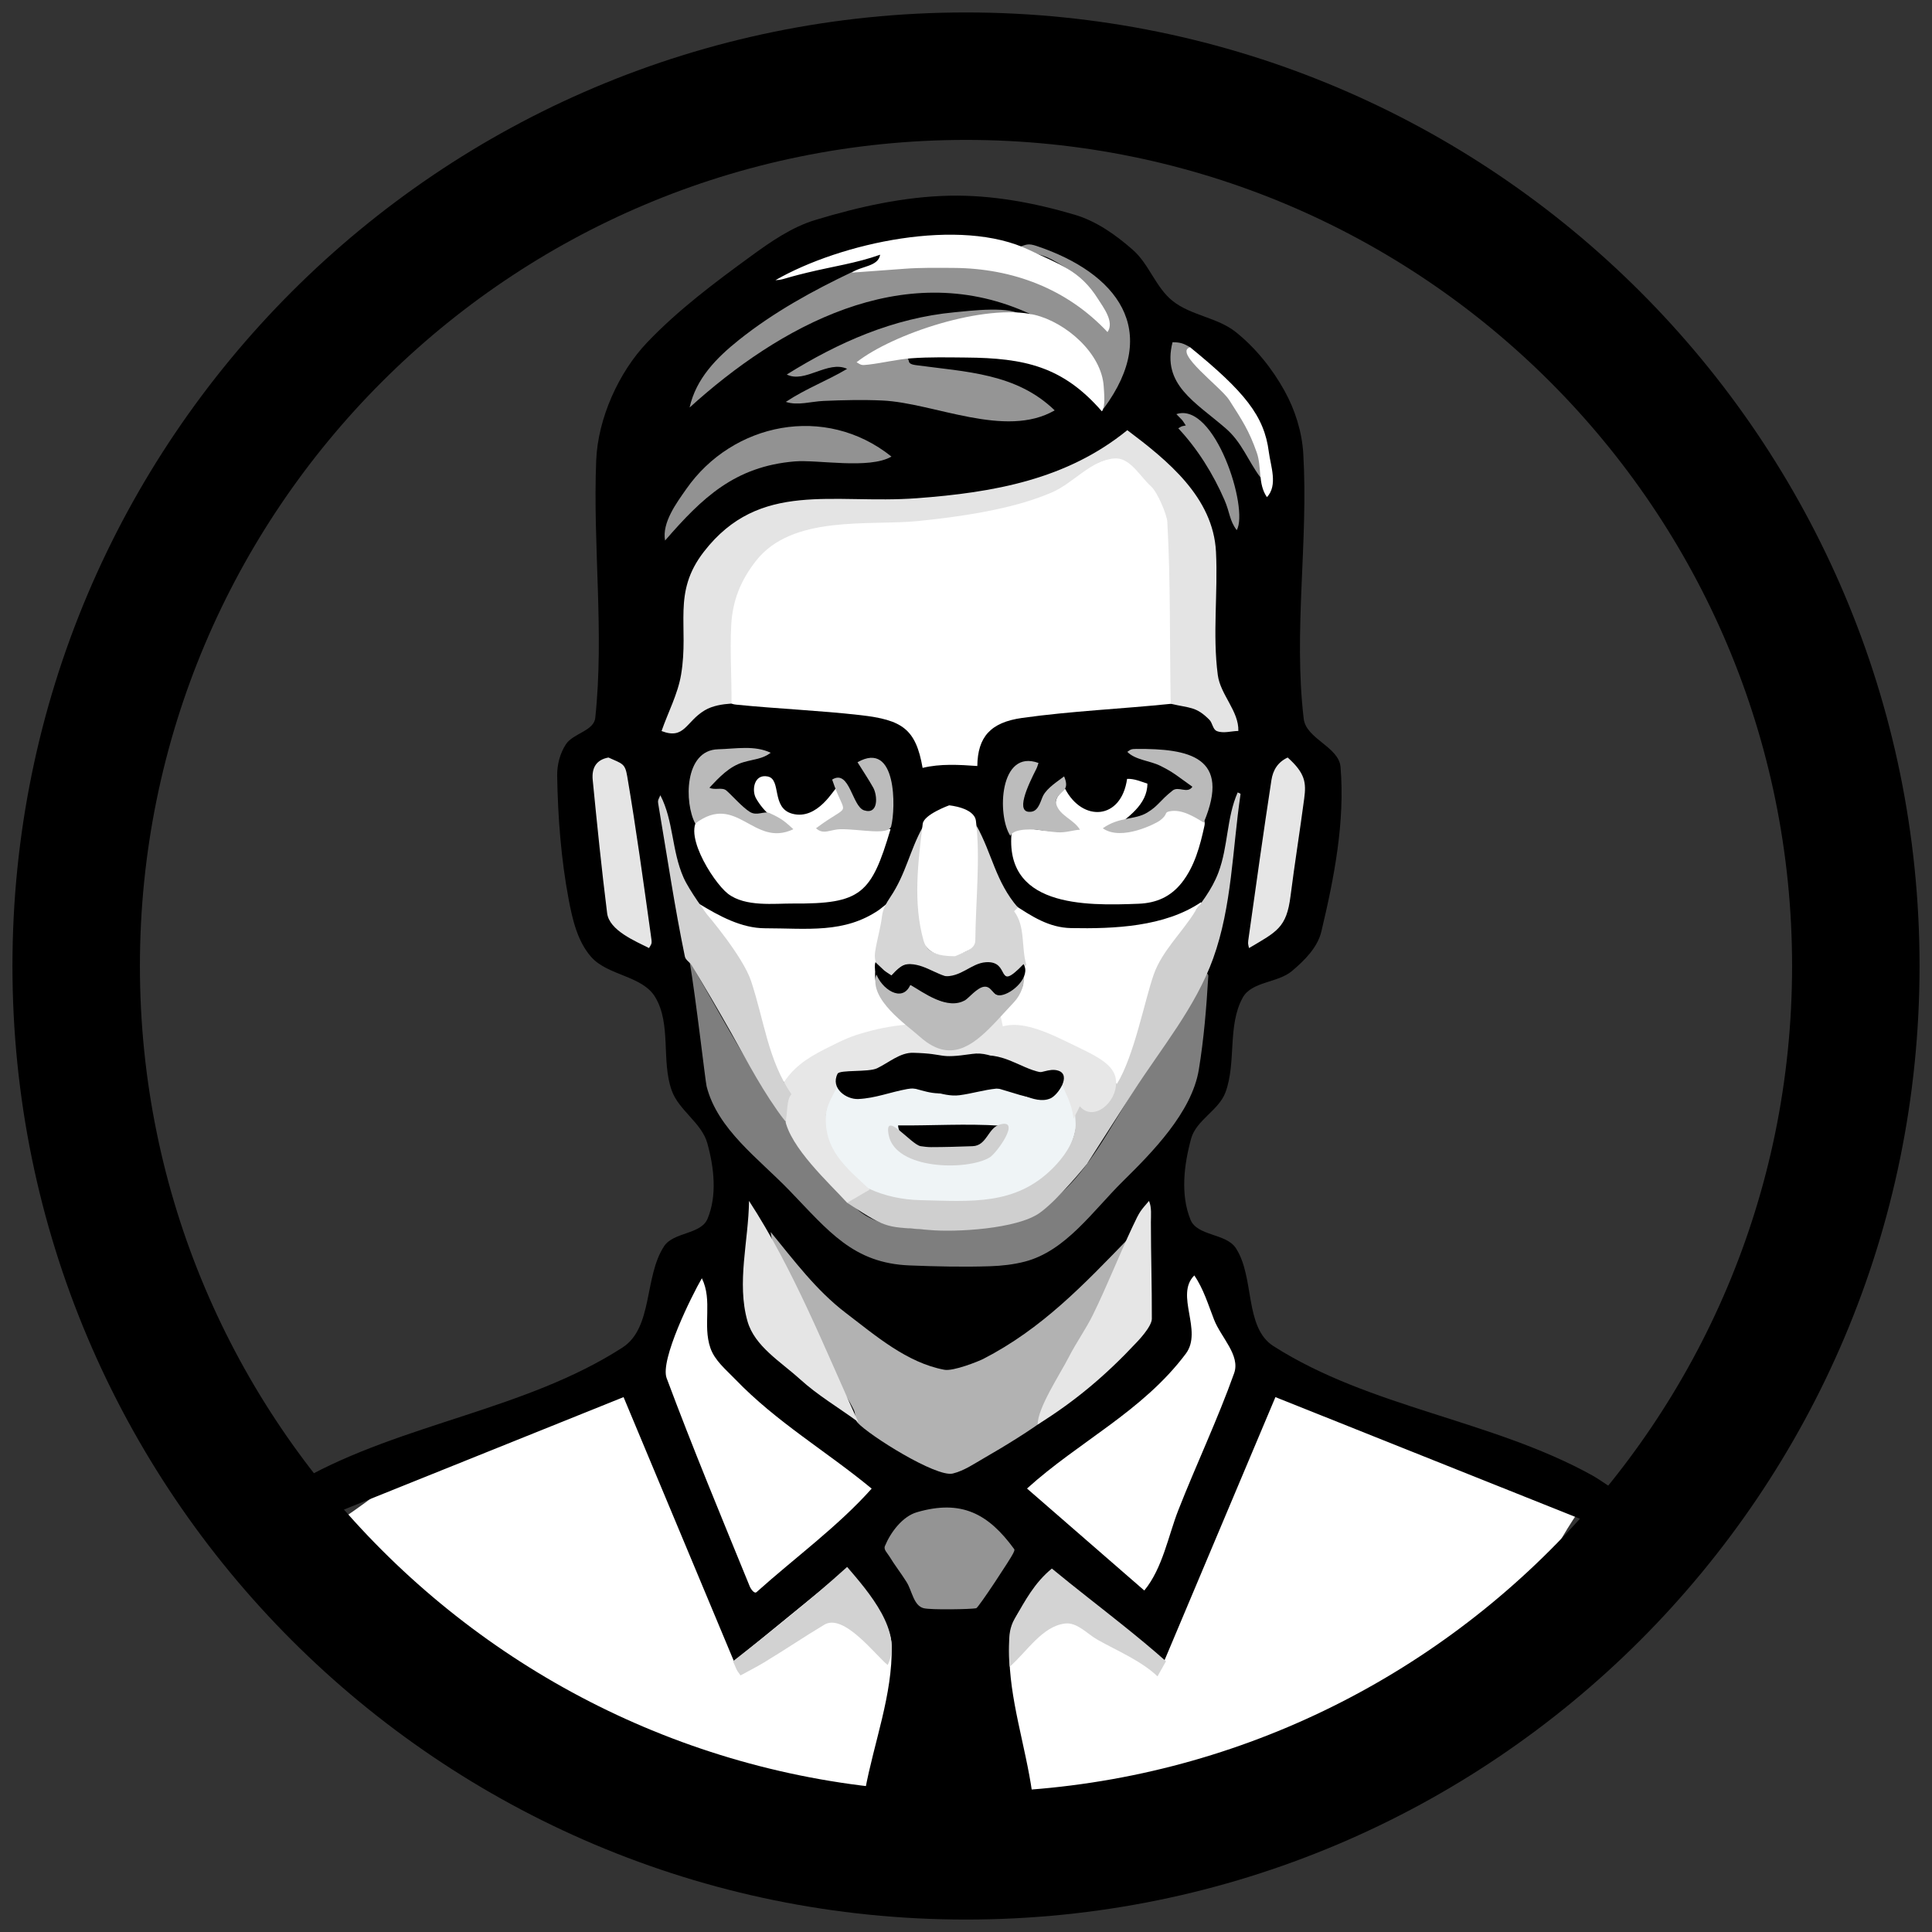 <?xml version="1.0" encoding="UTF-8" standalone="no"?>
<!DOCTYPE svg PUBLIC "-//W3C//DTD SVG 1.1//EN" "http://www.w3.org/Graphics/SVG/1.1/DTD/svg11.dtd">
<!-- Created with Vectornator (http://vectornator.io/) -->
<svg height="100%" stroke-miterlimit="10" style="fill-rule:nonzero;clip-rule:evenodd;stroke-linecap:round;stroke-linejoin:round;" version="1.1" viewBox="0 0 1024 1024" width="100%" xml:space="preserve" xmlns="http://www.w3.org/2000/svg" xmlns:vectornator="http://vectornator.io" xmlns:xlink="http://www.w3.org/1999/xlink">
<rect x="0" y="0" width="1024" height="1024" fill="#333333" stroke="none"/>
<defs/>
<g id="Layer-2" vectornator:layerName="Layer 2"/>
<g id="Layer-1-copy" vectornator:layerName="Layer 1 copy">
<g opacity="1" vectornator:layerName="Group 1">
<path d="M0 0.5C0 512.25 0 512.25 0 1024C511.75 1024 511.75 1024 1023.5 1024C1023.5 512.25 1023.5 512.25 1023.5 0.5C511.75 0.5 511.75 0.5 0 0.5Z" fill="#c9dee7" fill-rule="nonzero" opacity="0" stroke="none"/>
<path d="M839.054 797.792C748.513 770.116 661.681 723.751 567.432 714.763C471.716 705.634 373.991 721.979 280.523 744.526C240.084 754.281 209.554 787.943 174.069 809.651C183.696 825.067 187.03 847.13 202.949 855.899C286.91 902.15 371.481 958.713 466.575 970.782C560.421 982.692 660.84 964.746 746.636 924.899C794.147 902.834 808.248 840.161 839.054 797.792Z" fill="#ffffff" fill-rule="nonzero" opacity="1" stroke="none" vectornator:layerName="Curve 1"/>
<path d="M330.5 740.5C359.75 810.5 359.75 810.5 389 880.5C419 856 419 856 449 831.5C451.446 834.723 454.312 837.665 456.337 841.168C462.203 851.313 472.375 860.616 472.61 872.333C473.131 898.313 463.203 923.444 458.5 949C459.788 949.658 460.919 950.953 462.365 950.973C490.603 951.363 518.844 950.473 547.084 950.223C543.548 925.217 534.817 900.346 534.947 875.244C534.961 872.511 535.08 869.776 535.323 867.037C536.529 853.409 550.108 844.012 557.5 832.5C587.25 856.5 587.25 856.5 617 880.5C646.5 810.5 646.5 810.5 676 740.5C676 740.5 775.452 780.223 818.327 797.348C861.202 814.473 847.5 809 847.5 809C846.95 804.911 858.111 791.36 858.111 791.36C858.111 791.36 848.208 784.361 843.859 781.953C790.723 752.536 726.207 746.159 675 713.5C659.342 703.514 665.194 677.023 655 661.5C649.821 653.614 634.564 655.235 631 646.5C625.582 633.222 627.53 617.308 631.325 603.478C634.023 593.645 646.044 588.484 649.547 578.909C655.38 562.967 650.49 543.689 658.648 528.802C663.401 520.128 677.176 521.048 684.745 514.681C691.409 509.074 698.329 502.195 700.347 493.723C707.128 465.249 712.927 435.672 710.508 406.501C709.624 395.835 692.264 391.628 691 381C685.47 334.494 693.507 287.253 690.769 240.499C690.09 228.912 686.443 217.282 680.818 207.128C674.295 195.357 665.548 184.469 655.054 176.043C645.331 168.235 631.246 167.279 621.5 159.5C612.589 152.387 609.056 140.037 600.5 132.5C591.476 124.551 581.169 117.23 569.639 113.816C548.197 107.467 525.675 103.271 503.318 103.727C479.175 104.22 455.136 109.603 432.031 116.626C419.61 120.402 408.576 128.069 398.083 135.714C378.787 149.775 359.478 164.222 343 181.5C327.908 197.325 316.893 221.802 316 244C314.171 289.464 320.328 335.257 315.5 380.5C314.76 387.434 303.765 388.654 299.942 394.486C296.755 399.347 295.209 405.485 295.312 411.297C295.699 433.175 297.352 455.156 301.398 476.66C303.42 487.409 306.107 499.025 313.357 507.214C322.196 517.199 340.37 517.039 347.255 528.459C355.911 542.815 350.39 562.19 356.023 577.979C359.8 588.565 371.871 595.097 374.891 605.922C378.481 618.79 380.167 633.68 375 646C371.495 654.358 356.996 652.938 352 660.5C341.33 676.651 346.203 703.726 329.935 714.217C278.603 747.321 213.821 754.205 160.5 784C153.279 788.035 160.595 800.543 160.642 808.814C245.571 774.657 245.571 774.657 330.5 740.5Z" fill="#000000" fill-rule="nonzero" opacity="1" stroke="none"/>
<path d="M489 407C498.396 404.703 508.351 405.323 518 406C518.183 390.631 524.968 382.867 541.745 380.517C567.911 376.851 594.53 375.728 620.811 373.017C620.83 342.139 622.602 310.565 620.646 279.75C620.235 273.271 617.033 267.094 613.557 261.611C610.022 256.034 604.166 249.678 599.371 245.138C588.799 235.129 564.651 256.608 553.81 260.286C535.422 266.525 515.165 272.813 495.5 274.5C462.801 277.305 404.383 269 389.5 312.5C384.09 328.312 385.447 345.736 385.139 362.445C385.023 368.738 383.864 372.828 390.151 373.465C412.079 375.688 434.139 376.539 456.039 379.034C478.192 381.557 485.394 386.292 489 407Z" fill="#ffffff" fill-rule="nonzero" opacity="1" stroke="none"/>
<path d="M597.5 228C565.433 254.094 526.86 261.038 485.893 264.074C441.411 267.37 402.649 254.265 373.078 292.418C356.058 314.378 365.321 331.613 361 357.5C359.26 367.926 354.092 377.48 350.639 387.47C362.874 392.192 363.438 382.514 373.5 376.5C377.637 374.027 382.792 373.234 387.729 372.9C387.801 359.26 386.866 345.05 387.565 331.428C388.228 318.508 392.458 307.846 400.571 297.405C419.885 272.55 460.925 278.793 486.743 276.148C500.568 274.732 514.391 272.912 527.98 270.002C538.039 267.849 548.048 265.061 557.5 261C569.118 256.009 578.259 243.75 590.88 242.98C591.223 242.959 591.56 242.957 591.893 242.972C599.385 243.318 604.352 252.58 610.074 257.79C613.695 261.087 618.504 273.059 618.696 276.486C620.493 308.613 619.899 340.829 620.5 373C630.867 375.456 633.897 374.366 641 381.5C642.696 383.203 642.758 386.635 645 387.5C648.529 388.862 652.566 387.449 656.349 387.424C656.678 376.898 646.827 368.209 645.454 357.767C642.618 336.195 645.59 314.231 644.5 292.5C643.046 263.504 618.683 243.968 597.5 228Z" fill="#e4e4e4" fill-rule="nonzero" opacity="1" stroke="none"/>
<path d="M365.5 509.5C368.833 529 373.876 573.244 374.517 575.777C380.286 598.579 402.106 614.075 418.434 631.003C439.199 652.531 452.219 669.519 482.092 670.704C496.316 671.268 510.569 671.603 524.796 671.13C530.989 670.924 537.225 670.23 543.221 668.671C564.91 663.03 579.251 641.773 595.205 626.035C610.658 610.79 631.683 589.589 635.408 566.895C638.098 550.51 639.444 533.911 640.422 517.335C640.489 516.196 639.141 515.445 638.5 514.5C621.152 543.51 604.186 572.752 586.455 601.53C561.068 642.734 541.438 652.52 494.344 651.626C482.372 651.399 464.753 650.148 454.772 641.335C432.217 621.42 416.343 594.804 400.358 569.313C388.098 549.763 377.119 529.438 365.5 509.5Z" fill="#7e7e7e" fill-rule="nonzero" opacity="1" stroke="none"/>
<path d="M408.5 653C408.955 658.161 411.046 663.109 413.248 667.799C423.329 689.28 433.486 710.728 444 732C446.599 737.259 450.049 742.073 452.575 747.367C453.567 749.445 452.965 752.284 454.5 754C460.443 760.641 496.229 783.15 505 781C511.096 779.506 516.42 775.749 521.869 772.635C531.601 767.074 547.229 757.521 555.297 751.187C584.143 728.539 582.5 689 598.5 656C574.364 680.931 552.306 704.23 521.129 720.264C518.871 721.425 505.369 726.914 500.5 726C480.691 722.28 464.152 708.002 448.138 695.764C432.585 683.878 420.747 667.959 408.5 653Z" fill="#b2b2b2" fill-rule="nonzero" opacity="1" stroke="none"/>
<path d="M444 574.5C428.359 596.274 442.317 621.305 464.5 633C469.62 635.699 476.55 636.812 482.197 636.94C494.704 637.226 507.225 637.313 519.727 636.882C529.363 636.55 541.355 634.076 549.575 628.446C566.93 616.56 579.747 590.725 562.5 574.5C553.867 588.888 538.533 578.332 525.09 576.078C515.95 574.546 506.766 579.63 497.5 579.5C488.747 579.377 481.832 574.221 473.659 576.647C460.457 580.565 452.257 587.475 444 574.5Z" fill="#eff4f6" fill-rule="nonzero" opacity="1" stroke="none"/>
<path d="M633 676C622.576 686.424 637.682 705.244 628.5 717.5C605.586 748.087 571.815 764.027 544.338 788.952C575.419 815.976 575.419 815.976 606.5 843C616.225 831.202 619.239 813.902 624.5 800.5C634.058 776.151 645.325 752.466 654.119 727.83C657.509 718.332 647.178 708.89 643.5 699.5C640.371 691.511 637.877 683.059 633 676Z" fill="#ffffff" fill-rule="nonzero" opacity="1" stroke="none"/>
<path d="M372 677.5C366.615 686.739 349.752 720.84 353.325 730.418C367.169 767.528 382.388 804.113 397.361 840.782C397.96 842.25 399.82 844.904 400.999 843.845C421.108 825.772 444.166 809.028 462 789C437.801 769.02 411.63 753.832 389.701 731.046C384.809 725.963 378.834 721.147 376.529 714.479C372.293 702.229 377.834 689.378 372 677.5Z" fill="#ffffff" fill-rule="nonzero" opacity="1" stroke="none"/>
<path d="M370.666 479.104C369.916 479.854 372.25 481.25 371.5 482C378.293 493.186 390.193 502.22 394.399 514.617C399.807 530.553 404.011 546.874 409.075 562.922C410.609 567.782 412.419 573.654 417.95 574.068C417.45 566.555 463.191 561.847 463.191 561.847C463.191 561.847 477.446 550.399 480.406 548.394C484.064 545.915 484.705 549.929 488.5 548C475.775 537.484 461.815 530.518 464.044 512.599C465.184 503.434 467.22 494.384 468.094 485.189C468.216 483.912 470.496 478.667 470.496 478.667L465.912 482.264C447.488 494.875 427.927 492.017 405.5 492C392.965 491.991 381.086 485.443 370.666 479.104Z" fill="#ffffff" fill-rule="nonzero" opacity="1" stroke="none"/>
<path d="M656 420C650.044 433.513 651.037 448.497 645.769 462.493C638.839 480.905 621.023 493.952 612.956 512.05C604.392 531.262 600.678 552.372 592.428 571.721C589.933 577.571 585.268 582.285 581 587C579.097 589.103 576.469 583.477 574.766 581.208C566.893 584.759 570.85 591.638 570 598C568.891 606.3 563.669 613.514 557.931 619.244C538.122 639.025 514.738 636.747 487.58 636.096C478.33 635.874 468.884 633.913 460.5 630C456.081 634.419 453.113 631.728 449.011 637.48C449.243 637.636 449.474 637.789 449.704 637.941C471.576 652.344 469.786 649.836 492.661 651.924C506.428 653.182 538.987 651.448 551.065 642.858C560.933 635.841 576.147 616.893 576.147 616.893C576.147 616.893 592.516 591.265 600.58 578.742C615.467 555.626 633.668 533.863 643 508C652.979 480.345 653.203 450.084 657.5 421C657.588 420.406 656.5 420.333 656 420Z" fill="#cfcfcf" fill-rule="nonzero" opacity="1" stroke="none"/>
<path d="M537.216 479.345C533.926 482.634 542.172 514.079 542.104 522.021C542.097 522.927 541 524.606 541 524.606C541 524.606 530.079 533.776 528.8 540.571C527.18 549.18 577.227 555.847 584.544 562.885C588.205 566.406 588.326 571.042 592 574.5C601.159 559.632 606.687 530.173 611.5 516.5C615.901 503.997 626.592 494.205 633.5 483C635.779 479.325 637.313 478.951 636.563 478.201C617.245 491.257 590.486 492.343 567.691 491.906C555.901 491.679 546.817 485.647 537.216 479.345Z" fill="#ffffff" fill-rule="nonzero" opacity="1" stroke="none"/>
<path d="M540 131C545.306 134.149 551.924 134.52 557.341 137.473C575.183 147.197 580.176 154.503 587 172C567.625 158.384 551.348 148.691 532.748 143.719C518.28 139.853 502.407 138.842 482.575 141.063C476.966 141.691 457.19 141.538 452 144C430.847 154.034 410.154 165.427 391.777 180.066C379.73 189.662 368.917 200.656 365.5 216C413.071 172.854 478.264 136.859 543.317 165.207C556.994 171.167 564.512 173.654 573.876 184.221C583.783 195.4 579.409 204.791 585 216.5C615.808 174.868 591.882 144.671 549.569 130.423C544.77 128.807 544.024 129.648 540 131Z" fill="#929292" fill-rule="nonzero" opacity="1" stroke="none"/>
<path d="M418 439C398.813 444.854 390.812 423.432 372.348 432.365C359.681 438.492 377.745 467.448 385.813 473.689C395.026 480.816 410.433 478.819 420.299 478.888C456.453 479.139 461.81 473.872 472 439.5C459.705 438.722 448.131 437.397 436 439.5C439.059 437 442.308 434.716 445.178 432.001C448.531 428.829 449.859 418.567 443.279 417.758C442.276 417.635 433.443 434.947 419.928 431.29C408.602 428.226 414.36 413.053 406.891 411.549C399.578 410.077 398.311 418.949 400.731 423.165C404.956 430.528 410.823 434.899 418 439Z" fill="#ffffff" fill-rule="nonzero" opacity="1" stroke="none"/>
<path d="M564.5 418C554.53 426.019 561.302 431.024 570 438C567.277 439.871 563.801 440.525 560.005 440.573C552.285 440.672 543.24 438.265 536.5 438.5C530.446 481.009 575.214 480.126 603.5 479C612.94 478.624 620.477 475.296 626.362 467.849C633.189 459.21 636.098 448.208 638.389 437.652C639.533 432.38 633.302 431.988 629.365 430.785C626.326 429.856 623.094 428.275 620 429C617.237 429.647 615.869 432.937 613.5 434.5C605.977 439.462 598.185 439.155 589.5 439.5C597.519 433.54 608.173 426.487 608.145 415.338C604.635 414.215 601.058 412.615 597.378 412.822C594.298 434.694 573.71 435.831 564.5 418Z" fill="#ffffff" fill-rule="nonzero" opacity="1" stroke="none"/>
<path d="M530 537C525.286 541.479 491.628 542.233 484.286 542.768C474.825 543.456 467.735 544.555 458.608 547.136C450.906 549.315 448.135 550.503 437.366 555.943C426.597 561.383 419.844 566.393 414.407 575.304C415.771 576.87 415.236 588.654 416 593C418.682 608.255 439.75 627.283 449 637.5C455 634 455 634 461 630.5C448.584 618.94 436.483 609.428 437.8 590.921C438.36 583.053 444.673 577.332 445.592 569.367C450.228 569.411 455.01 570.654 459.5 569.5C469.126 567.027 474.294 560.747 483.5 559.5C490.356 558.571 502.682 562.497 507 563C513.992 563.814 519.498 558.591 526.463 559.62C539.194 561.501 547.264 570.685 560.5 568.5C563.336 577.903 567.865 582.768 569 593C571.5 587.75 569.826 591.57 572.326 586.32C579.19 594.667 591.881 584.845 591.549 573.425C591.261 563.536 579.742 559.179 564.738 551.818C549.734 544.457 539.621 541.723 531.533 543.982C530.766 540.491 530.766 540.491 530 537Z" fill="#e7e7e7" fill-rule="nonzero" opacity="1" stroke="none"/>
<path d="M417 198.5C426.601 203.359 438.852 190.773 449 195.5C437.93 202.068 427.634 205.685 416.5 213C422.825 215.114 429.837 212.786 436.5 212.5C446.894 212.054 457.318 211.8 467.71 212.28C494.991 213.539 532.869 232.674 559 217.5C538.64 197.774 512.061 197.149 485.327 193.517C478.828 192.634 484.316 189.685 478.202 189C469.803 188.058 467.28 189.698 459 192C471.924 174.672 522.036 168.802 542 167.5C536.536 161.935 514.514 164.697 506 165.5C473.457 168.567 444.397 181.426 417 198.5Z" fill="#959595" fill-rule="nonzero" opacity="1" stroke="none"/>
<path d="M517.5 437.5C517.167 457.833 517.052 478.171 516.5 498.5C516.24 508.095 491.005 508.846 490.704 499.944C490.192 484.804 490.396 469.648 490.5 454.5C490.548 447.532 492.652 443.746 489 438.5C482.123 450.939 480.173 463.145 471.899 475.458C469.874 478.472 467.934 481.822 467.508 485.428C466.757 491.775 464.85 497.939 463.868 504.255C463.365 507.495 463.769 510.439 465.924 513.076C474.759 523.887 472.853 510.665 482.5 511C491.601 511.316 498.11 518.537 507.495 518.382C525.02 518.091 518.019 502.073 534 518.5C539 515 539 515 544 511.5C541.184 502.021 543.612 491.104 537.5 483C538.5 482 538.5 482 539.5 481C527.599 467.176 525.976 452.729 517.5 437.5Z" fill="#d6d6d6" fill-rule="nonzero" opacity="1" stroke="none"/>
<path d="M486 801.5C478.282 803.741 471.988 812.229 469 819.5C468.255 821.312 470.355 823.203 471.37 824.879C474.2 829.555 477.6 833.867 480.5 838.5C483.433 843.185 484.211 851.028 489.57 852.383C493.411 853.355 514.72 852.959 517.407 852.399C518.626 852.145 536.18 825.348 536.978 823.364C537.279 822.616 537.976 821.652 537.5 821C523.842 802.275 509.596 794.649 486 801.5Z" fill="#949494" fill-rule="nonzero" opacity="1" stroke="none"/>
<path d="M454 192C456.596 193.499 456.305 193.721 460.308 193.251C467.956 192.355 475.483 190.442 483.163 189.885C492.751 189.189 502.387 189.417 512 189.5C543.094 189.767 563.32 194.212 584 218C586.029 215.971 585.14 207.464 585 205C583.989 187.168 564.746 170.786 548.415 166.892C522.093 160.614 473.247 176.857 454 192Z" fill="#ffffff" fill-rule="nonzero" opacity="1" stroke="none"/>
<path d="M350 421.5C348.588 424.718 348.498 423.841 349.196 427.945C353.681 454.317 357.575 480.806 363 507C363.385 508.861 365.513 509.876 366.5 511.5C373.521 523.055 380.349 534.728 387 546.5C396.816 563.874 404.4 578.836 416.296 594.49C417.534 590.294 416.699 582.801 419.5 580C407.047 561.749 405.137 541.266 398.081 519.956C393.74 506.846 374.698 484.616 374.698 484.616C374.698 484.616 365.329 472.051 362.248 465.035C355.949 450.692 357.034 435.08 350 421.5Z" fill="#d2d2d2" fill-rule="nonzero" opacity="1" stroke="none"/>
<path d="M411 148.5C415.72 148.208 413.755 147.931 427.63 144.556C441.505 141.181 453.935 139.489 466.5 135C465.471 141.398 456.43 140.907 451.5 144.5C459.407 143.923 473.76 142.885 479.08 142.476C487.862 141.799 496.692 141.943 505.5 142C536.777 142.202 565.543 153.085 587 176C590.843 170.603 584.625 162.693 582 158.5C572.319 143.036 561.198 140.109 545.605 132.544C509.143 114.854 445.662 128.601 411 148.5Z" fill="#ffffff" fill-rule="nonzero" opacity="1" stroke="none"/>
<path d="M609 636.5C604.413 641.916 604.3 641.57 600.302 650.095C593.08 665.496 586.855 681.36 579.385 696.642C575.561 704.466 570.403 711.58 566.456 719.342C562.052 728.002 549.834 746.407 550 755C569.88 742.684 586.375 728.688 602.454 711.462C602.612 711.293 610.482 703.261 610.5 699C610.57 681.999 610.003 665.001 610 648C609.999 644.152 610.496 640.045 609 636.5Z" fill="#e6e6e6" fill-rule="nonzero" opacity="1" stroke="none"/>
<path d="M397 636.5C396.731 657.773 390.349 679.862 396.194 700.318C399.986 713.589 413.789 721.714 424 731C433.452 739.596 444.591 746.129 454.886 753.694C436.811 714.05 420.76 673.021 397 636.5Z" fill="#e5e5e5" fill-rule="nonzero" opacity="1" stroke="none"/>
<path d="M503.071 426.847C503.071 426.847 489.669 431.683 489.062 436.641C486.556 457.109 483.875 478.662 489.5 498.5C491.398 505.194 497.404 506.779 506.17 506.829C512 504.302 516.897 502.997 516.939 498.363C517.124 477.937 519.693 454.245 517.255 435.046C516.361 428.011 503.071 426.847 503.071 426.847Z" fill="#ffffff" fill-rule="nonzero" opacity="1" stroke="none"/>
<path d="M484 558C477.062 557.822 471.121 563.204 464.866 566.21C460.295 568.406 445.068 566.872 443.935 569.103C440.042 576.763 448.48 582.818 454.959 582.503C464.099 582.059 471.719 578.871 480.886 577.207C490.235 575.51 499.29 581.68 508.5 580.5C515.05 579.661 521.429 577.662 528 577C537.293 576.064 547.998 586.012 556.774 582.166C560.781 580.41 567.928 569.833 561 567.5C555.962 565.803 551.081 569.739 546 568.5C535.53 565.947 526.823 556.922 515.282 558.598C496.245 561.363 502.44 558.474 484 558Z" fill="#000000" fill-rule="nonzero" opacity="1" stroke="none"/>
<path d="M352.5 286.5C372.21 263.773 389.447 247.241 421.142 244.562C433.41 243.525 460.656 248.864 472.5 242C437.433 213.888 388.27 224.019 363.721 259.219C358.71 266.404 350.756 276.948 352.5 286.5Z" fill="#929292" fill-rule="nonzero" opacity="1" stroke="none"/>
<path d="M322.5 401.5C316.22 402.644 313.495 406.759 314.154 413.462C316.467 437.005 318.852 460.545 321.795 484.017C322.946 493.2 336.881 498.857 344 502.5C345.652 499.671 345.626 500.363 344.931 495.404C341.001 467.372 337.191 439.313 332.432 411.41C331.277 404.637 329.955 404.858 322.5 401.5Z" fill="#e5e5e5" fill-rule="nonzero" opacity="1" stroke="none"/>
<path d="M682.5 401.5C677.369 403.905 674.721 407.982 673.864 413.58C669.65 441.125 665.778 468.721 661.905 496.316C661.34 500.34 661.375 499.761 662 502.5C676.844 493.757 681.886 491.671 684 475C686.193 457.711 688.975 440.502 691.259 423.225C692.366 414.846 691.838 409.858 682.5 401.5Z" fill="#e6e6e6" fill-rule="nonzero" opacity="1" stroke="none"/>
<path d="M449 830.5C429.593 848.045 409.148 864.433 388.5 880.5C391.204 886.495 389.722 884.079 392.5 888C396.67 885.703 400.938 883.573 405.011 881.108C415.742 874.613 426.146 867.584 436.9 861.127C447.255 854.91 463.926 877.21 470.5 882.5C478.897 864.914 460.322 843.687 449 830.5Z" fill="#d2d2d2" fill-rule="nonzero" opacity="1" stroke="none"/>
<path d="M535.164 883.389C544.383 875.344 552.354 861.971 564.5 860.5C570.916 859.723 576.203 866.015 581.841 869.177C592.066 874.911 604.882 880.281 613.5 888.5C615.75 884.5 615.75 884.5 618 880.5C610.538 873.887 602.864 867.563 595.108 861.347C582.608 851.328 569.894 841.586 557.508 831.359C548.243 838.984 543.525 848.09 537.726 858.071C535.18 862.454 535.004 867.153 535.004 867.153C535.004 867.153 534.323 876.003 535.164 883.389Z" fill="#d3d3d3" fill-rule="nonzero" opacity="1" stroke="none"/>
<path d="M542.5 515.5C539.231 518.904 536.574 523.027 532.693 525.713C524.267 531.543 527.44 518.87 521.5 522C514.75 525.557 507.237 534.06 498.017 530.133C492.157 527.638 486.515 520.405 480.5 522.5C480.784 524.392 478.947 523.678 478.947 523.678C478.947 523.678 469.811 520.096 464.5 516.5C460.371 529.658 480.508 543.181 487.423 549.392C492.125 553.615 496.473 555.814 500.577 556.489C500.95 556.55 501.691 556.636 501.691 556.636C514.803 557.936 525.477 543.833 537.407 531.22C541.192 527.218 543.645 520.888 542.5 515.5Z" fill="#bbbbbb" fill-rule="nonzero" opacity="1" stroke="none"/>
<path d="M368.5 436.5C390.631 419.725 399.33 449.56 420.5 439.5C416.302 435.713 414.725 434.034 408 431C405.02 429.656 401.305 432.656 397.503 430.361C393.554 427.978 387.926 421.516 385 419C382.743 417.06 378.892 418.995 376 417.5C381.153 412.039 386.533 406.185 394 404C399.678 402.339 404.03 402.336 408.5 399C399.994 394.881 389.919 396.885 380.581 397.131C362.537 397.606 362.688 425.664 368.5 436.5Z" fill="#bababa" fill-rule="nonzero" opacity="1" stroke="none"/>
<path d="M464 510C463.465 511.779 463.625 513.772 464.27 515.745C466.968 524.002 478.169 531.881 482.5 522C489.503 526.039 502.201 535.741 511.703 530.017C513.352 529.024 517.965 523.466 521.5 523C525.83 522.429 525.966 528.123 530.5 527.5C536.802 526.635 546.508 517.475 542.5 511C527.289 526.746 536.176 509.001 522.5 510C514.503 510.584 509.421 518.253 499.678 517.385C485.972 516.163 483.642 504.304 472.5 517C467.286 513.541 470.227 515.737 464 510Z" fill="#000000" fill-rule="nonzero" opacity="1" stroke="none"/>
<path d="M597.5 398.5C601.768 402.842 609.45 403.157 614.886 405.843C622.296 409.505 624.043 411.379 632 417C629.33 420.915 624.668 416.504 621.5 419C614.621 424.419 614.021 427.094 607.987 430.727C601.423 434.678 593.369 432.752 584.5 439C594.565 446.123 613.121 436.138 614.612 435.027C619.529 431.362 616.647 430.675 620 430C626.265 428.739 633.026 432.915 638 436C652.75 401.049 630.096 396.779 602.351 396.942C599.379 396.96 599.365 397.241 597.5 398.5Z" fill="#bababa" fill-rule="nonzero" opacity="1" stroke="none"/>
<path d="M668 253C673.271 245.867 663.171 230.598 661.127 226.49C653.303 210.763 641.519 198.497 629 186.5C630.25 185.5 629.569 185.084 630.819 184.084C627.414 182.036 625.469 181.367 621.469 181.402C615.723 203.872 633.396 212.953 649.655 227.042C658.272 234.509 661.378 244.064 668 253Z" fill="#929292" fill-rule="nonzero" opacity="1" stroke="none"/>
<path d="M535.5 443C537.464 438.434 550.046 439.833 550.046 439.833C550.046 439.833 555.559 440.756 560.24 441.12C564.921 441.483 569.049 439.868 572.411 439.791C569.23 434.378 561.82 432.479 559.902 426.428C559.025 423.664 560.754 422.059 561.855 420.872C563.957 418.605 566.567 417.644 564 411.5C560.546 414.154 555.341 417.379 553 421.5C551.719 423.755 550.731 429.598 546.788 430.203C537.501 431.629 544.816 416.301 549.336 407.398C549.818 406.448 550.056 405.393 550.416 404.391C529.691 396.793 528.334 432.108 535.5 443Z" fill="#bcbcbc" fill-rule="nonzero" opacity="1" stroke="none"/>
<path d="M454.5 404C457.275 408.485 460.25 412.852 462.824 417.455C465.058 421.447 465.832 431.971 458 429.5C451.588 427.477 450.365 407.491 441.055 413.191C448.271 434.629 451.875 424.539 432.5 439C436.536 442.668 439.903 439.595 445.5 439.5C455.556 439.329 471.054 442.988 472.347 437.939C474.766 428.497 475.439 392.132 454.5 404Z" fill="#bcbcbc" fill-rule="nonzero" opacity="1" stroke="none"/>
<path d="M630.787 184.046C621.763 186.728 647.136 205.183 651.5 212C658.488 222.916 662.053 228.333 666.074 239.747C668.857 247.646 666.607 256.416 671.5 263.5C677.43 257.204 673.459 247.033 672.5 239.5C670.077 220.468 659.778 207.689 630.787 184.046Z" fill="#ffffff" fill-rule="nonzero" opacity="1" stroke="none"/>
<path d="M623.5 219.5C627.484 223.653 625.89 221.595 628.5 225.5C625.644 226.133 626.972 225.62 624.5 227C634.764 237.935 643.03 251.259 649 265C651.877 271.622 651.635 275.946 655.5 281C662.041 269.52 643.803 212.703 623.5 219.5Z" fill="#969696" fill-rule="nonzero" opacity="1" stroke="none"/>
<path d="M476 596.5C476.558 604.877 487.409 609.445 499.251 610.298C513.88 611.353 530.02 606.74 530.127 596.64C512.311 595.458 493.899 596.645 476 596.5Z" fill="#000000" fill-rule="nonzero" opacity="1" stroke="none"/>
<path d="M530 596C523.533 597.81 523.139 607.23 515.5 607.5C508.169 607.759 500.835 608 493.5 608C491.659 608 489.821 607.77 488 607.5C482.919 606.746 468.449 587.837 471 601.5C474.463 620.047 512.463 620.607 524.5 613.5C528.226 611.3 541.526 592.775 530 596Z" fill="#d0d0d0" fill-rule="nonzero" opacity="1" stroke="none"/>
</g>
</g>
<g id="Layer-2-copy" vectornator:layerName="Layer 2 copy">
<path d="M40.377 512C40.377 251.53 251.53 40.377 512 40.377C772.47 40.377 983.623 251.53 983.623 512C983.623 772.47 772.47 983.623 512 983.623C251.53 983.623 40.377 772.47 40.377 512Z" fill="none" opacity="1" stroke="#000000" stroke-linecap="butt" stroke-linejoin="round" stroke-width="67.561" vectornator:layerName="Oval 1"/>
</g>
</svg>
